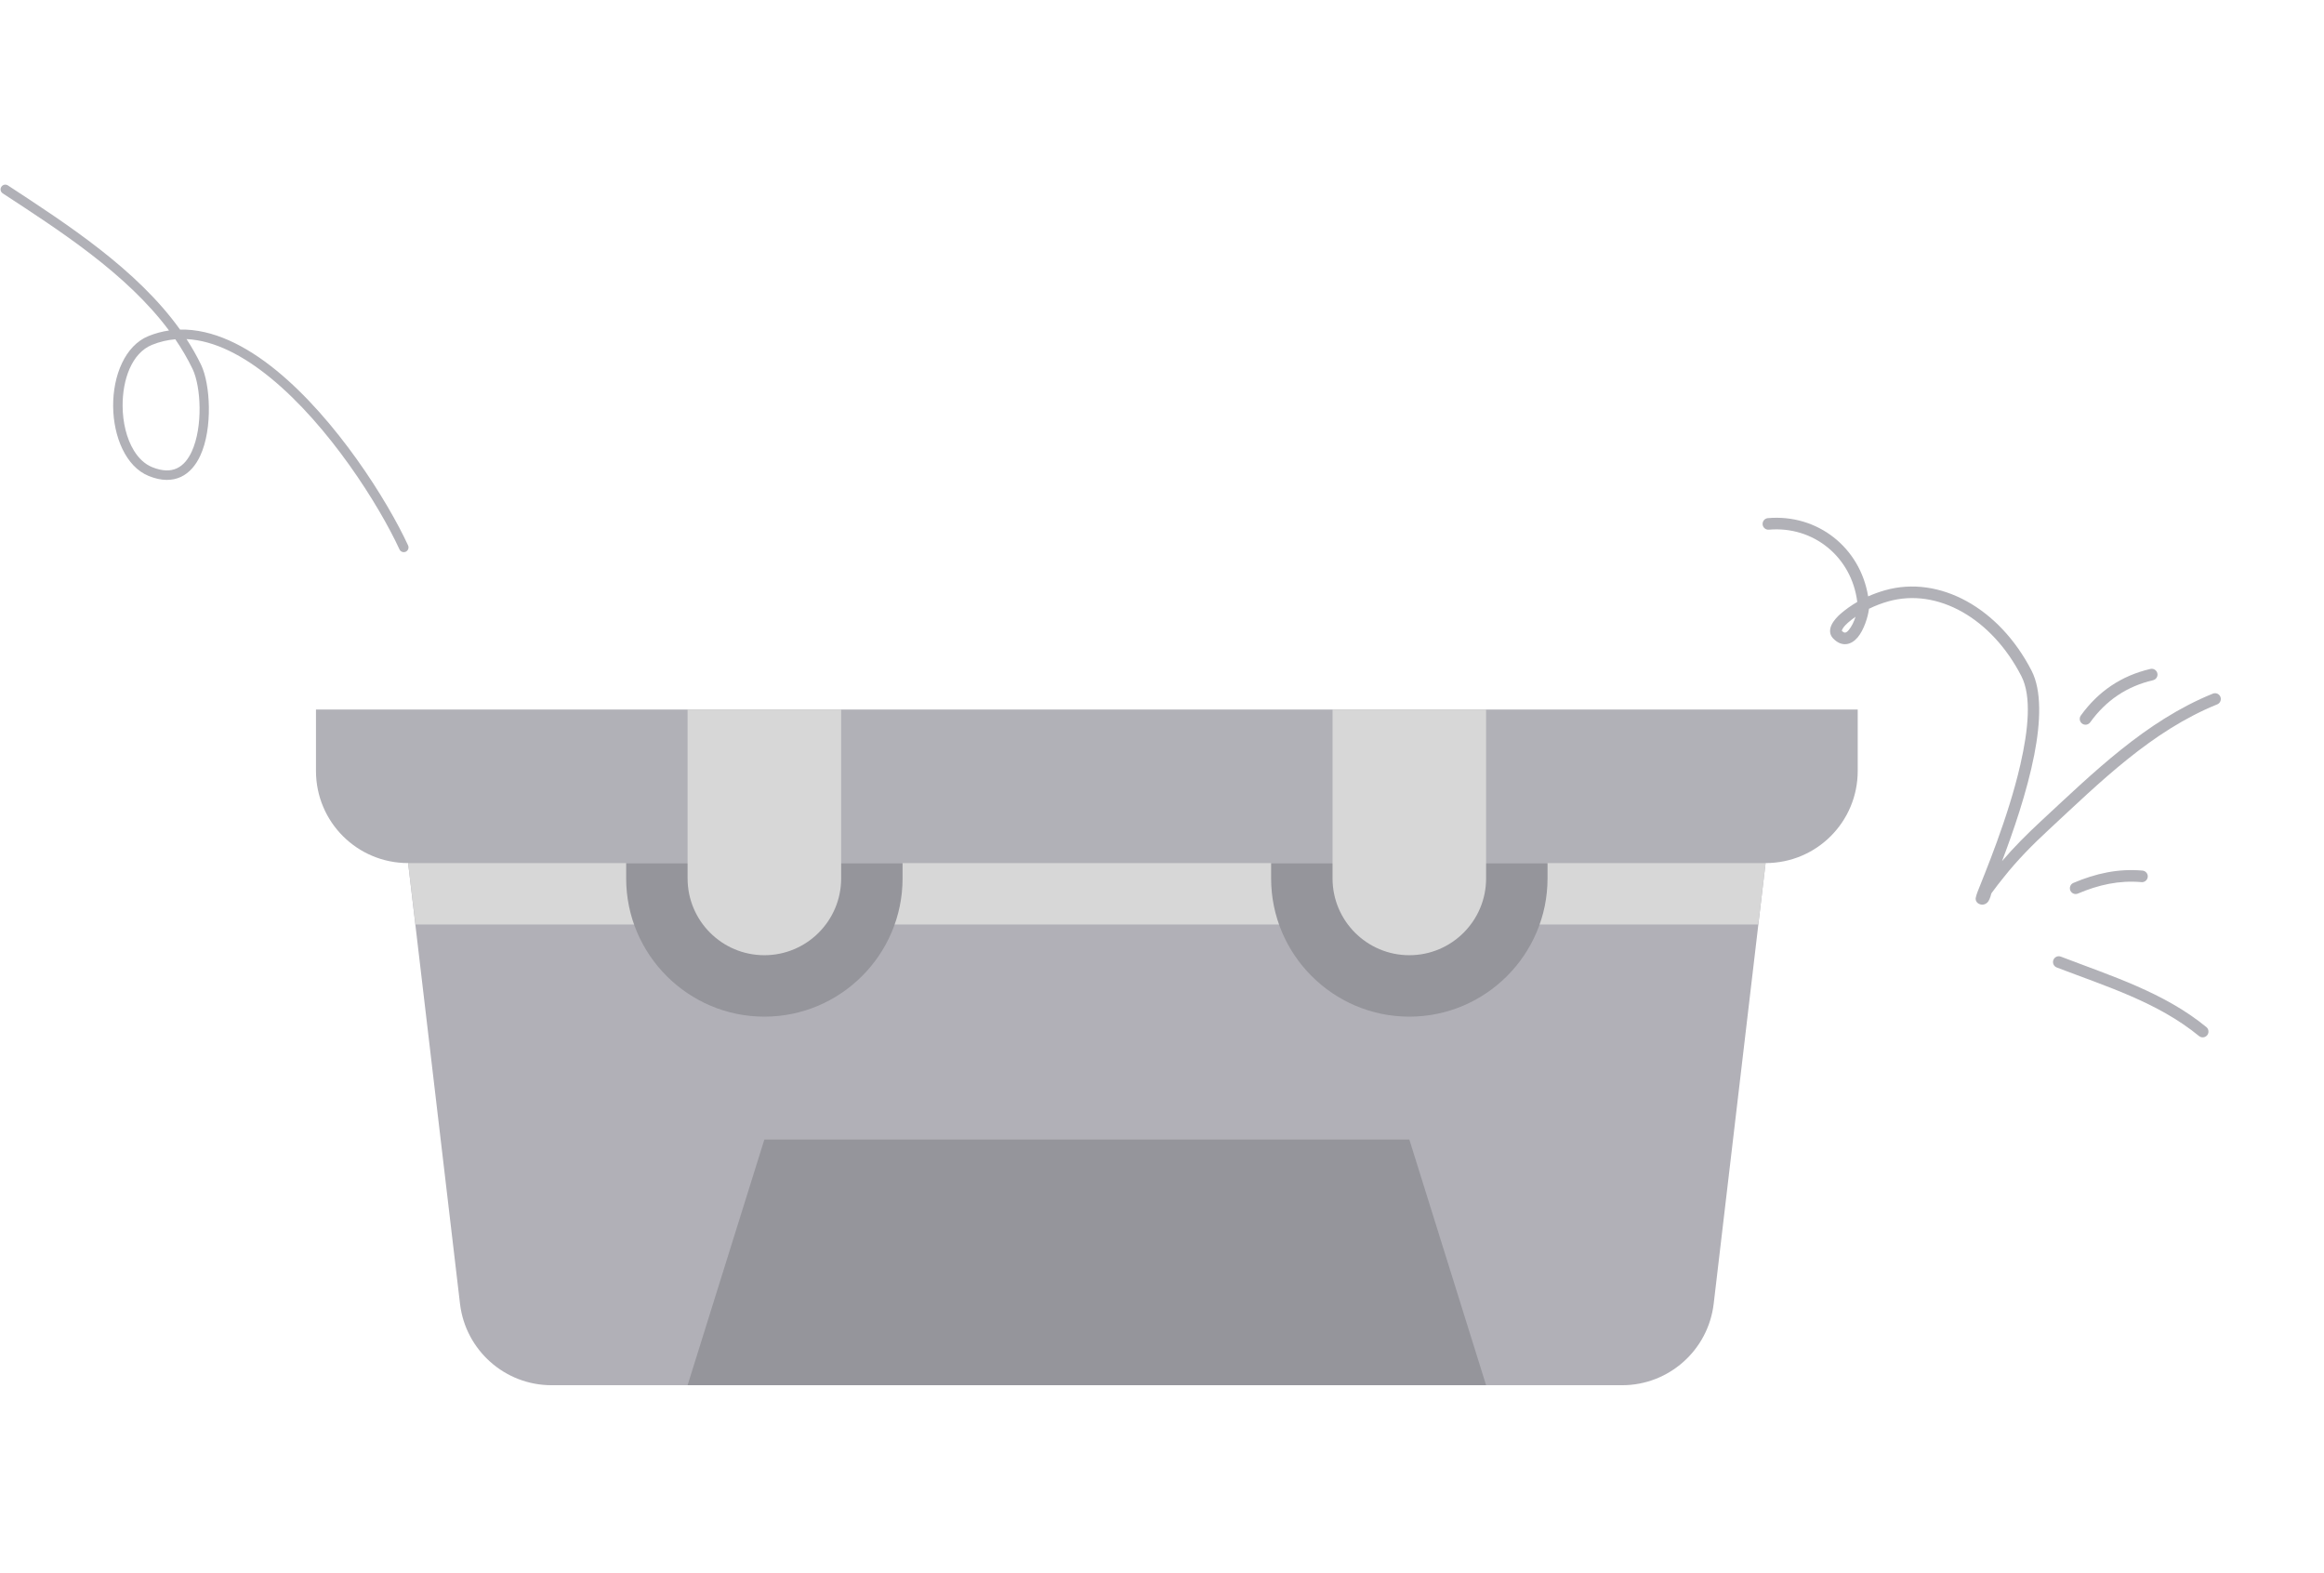 <svg width="201" height="136" viewBox="0 0 201 136" fill="none" xmlns="http://www.w3.org/2000/svg">
<path d="M140.298 119.797H47.702C43.664 119.797 40.264 116.769 39.786 112.758L35.297 74.641H152.703L148.214 112.758C147.736 116.769 144.336 119.797 140.298 119.797Z" fill="#605F6C" fill-opacity="0.49"/>
<path d="M152.066 79.953H35.934L35.297 74.641V68H152.703V74.694L152.066 79.953Z" fill="#D7D7D7"/>
<path d="M27.328 61.359H160.672V66.672C160.672 71.081 157.113 74.641 152.703 74.641H35.297C30.887 74.641 27.328 71.081 27.328 66.672V61.359Z" fill="#B1B1B7"/>
<path d="M54.156 74.641V75.969C54.156 82.556 59.522 87.922 66.109 87.922C72.697 87.922 78.062 82.556 78.062 75.969V74.641H54.156ZM109.938 74.641V75.969C109.938 82.556 115.303 87.922 121.891 87.922C128.478 87.922 133.844 82.556 133.844 75.969V74.641H109.938Z" fill="#95959B"/>
<path d="M72.75 61.359H59.469V75.969C59.469 79.634 62.444 82.609 66.109 82.609C69.775 82.609 72.75 79.634 72.75 75.969V61.359ZM115.25 61.359H128.531V75.969C128.531 79.634 125.556 82.609 121.891 82.609C118.225 82.609 115.25 79.634 115.25 75.969V61.359Z" fill="#D7D7D7"/>
<path d="M121.891 98.547H66.109L59.469 119.797H128.531L121.891 98.547Z" fill="#95959B"/>
<path fill-rule="evenodd" clip-rule="evenodd" d="M177.883 83.668C182.142 85.304 186.607 86.662 190.192 89.6C190.406 89.774 190.72 89.743 190.896 89.53C191.07 89.315 191.04 89 190.826 88.824C187.157 85.818 182.599 84.406 178.241 82.732C177.983 82.632 177.693 82.762 177.595 83.02C177.495 83.278 177.626 83.567 177.883 83.668Z" fill="#B1B1B7"/>
<path fill-rule="evenodd" clip-rule="evenodd" d="M179.716 77.278C181.494 76.521 183.284 76.117 185.214 76.289C185.49 76.314 185.732 76.11 185.757 75.835C185.781 75.559 185.577 75.315 185.303 75.291C183.205 75.104 181.259 75.534 179.327 76.356C179.072 76.464 178.953 76.758 179.061 77.013C179.169 77.267 179.464 77.387 179.716 77.278Z" fill="#B1B1B7"/>
<path fill-rule="evenodd" clip-rule="evenodd" d="M180.779 62.467C182.142 60.577 183.937 59.358 186.214 58.827C186.482 58.764 186.65 58.495 186.587 58.225C186.525 57.957 186.256 57.789 185.987 57.851C183.467 58.439 181.478 59.787 179.968 61.88C179.806 62.104 179.858 62.418 180.081 62.58C180.305 62.742 180.618 62.691 180.779 62.467Z" fill="#B1B1B7"/>
<path fill-rule="evenodd" clip-rule="evenodd" d="M160.633 52.057C160.115 52.357 159.622 52.705 159.168 53.1C158.965 53.275 158.58 53.665 158.404 54.054C158.215 54.468 158.232 54.88 158.537 55.203C158.943 55.632 159.348 55.747 159.707 55.703C160.053 55.662 160.385 55.456 160.667 55.123C161.205 54.484 161.564 53.344 161.647 52.649C162.18 52.385 162.737 52.172 163.311 52.01C167.58 50.805 172.264 53.482 174.826 58.474C175.723 60.222 175.426 63.114 174.743 66.106C173.681 70.765 171.608 75.653 171.047 77.101C170.909 77.459 170.867 77.685 170.871 77.735C170.884 77.977 171.021 78.088 171.123 78.147C171.271 78.232 171.408 78.247 171.529 78.23C171.692 78.207 171.85 78.12 171.973 77.942C172.04 77.843 172.101 77.694 172.155 77.531C172.191 77.418 172.211 77.288 172.262 77.216C172.592 76.754 172.947 76.316 173.3 75.872C174.481 74.379 175.794 73.054 177.19 71.761C181.623 67.65 186.071 63.222 191.764 60.916C192.02 60.812 192.144 60.52 192.04 60.264C191.938 60.008 191.647 59.884 191.39 59.987C185.582 62.338 181.032 66.833 176.511 71.025C175.324 72.126 174.195 73.249 173.153 74.474C174.098 71.987 175.309 68.511 175.941 65.278C176.504 62.403 176.586 59.715 175.715 58.016C172.908 52.547 167.715 49.725 163.04 51.046C162.54 51.188 162.048 51.364 161.574 51.577C160.876 47.345 157.197 44.437 152.901 44.81C152.626 44.833 152.422 45.076 152.446 45.352C152.471 45.627 152.712 45.831 152.988 45.808C156.859 45.472 160.153 48.179 160.633 52.057ZM160.486 53.337C160.257 53.499 160.036 53.672 159.822 53.857C159.708 53.956 159.503 54.152 159.369 54.367C159.338 54.418 159.306 54.503 159.292 54.543C159.399 54.654 159.49 54.721 159.587 54.709C159.709 54.694 159.805 54.592 159.904 54.475C160.152 54.182 160.353 53.748 160.486 53.337Z" fill="#B1B1B7"/>
<path fill-rule="evenodd" clip-rule="evenodd" d="M14.618 28.581C14.025 28.667 13.436 28.824 12.853 29.059C10.806 29.882 9.766 32.497 9.786 35.133C9.806 37.767 10.887 40.368 12.866 41.165C13.997 41.622 14.916 41.585 15.649 41.241C16.379 40.9 16.935 40.243 17.325 39.4C18.41 37.049 18.192 33.21 17.391 31.55C17.021 30.782 16.598 30.04 16.132 29.325C18.584 29.448 21.066 30.776 23.395 32.679C28.456 36.813 32.788 43.69 34.551 47.514C34.645 47.719 34.888 47.808 35.094 47.714C35.299 47.619 35.389 47.376 35.295 47.17C33.497 43.271 29.075 36.261 23.913 32.045C21.247 29.867 18.381 28.441 15.571 28.502C11.833 23.278 5.783 19.379 0.684 16.035C0.495 15.911 0.241 15.964 0.117 16.154C-0.007 16.343 0.045 16.596 0.235 16.721C5.126 19.928 10.929 23.633 14.618 28.581ZM15.161 29.341C14.489 29.398 13.819 29.552 13.158 29.819C11.386 30.532 10.587 32.845 10.605 35.127C10.616 36.525 10.941 37.922 11.582 38.967C11.985 39.623 12.512 40.139 13.173 40.405C14.039 40.754 14.741 40.762 15.302 40.499C15.867 40.235 16.279 39.71 16.581 39.057C17.57 36.914 17.382 33.417 16.653 31.906C16.224 31.015 15.722 30.161 15.161 29.341Z" fill="#B1B1B7"/>
</svg>
